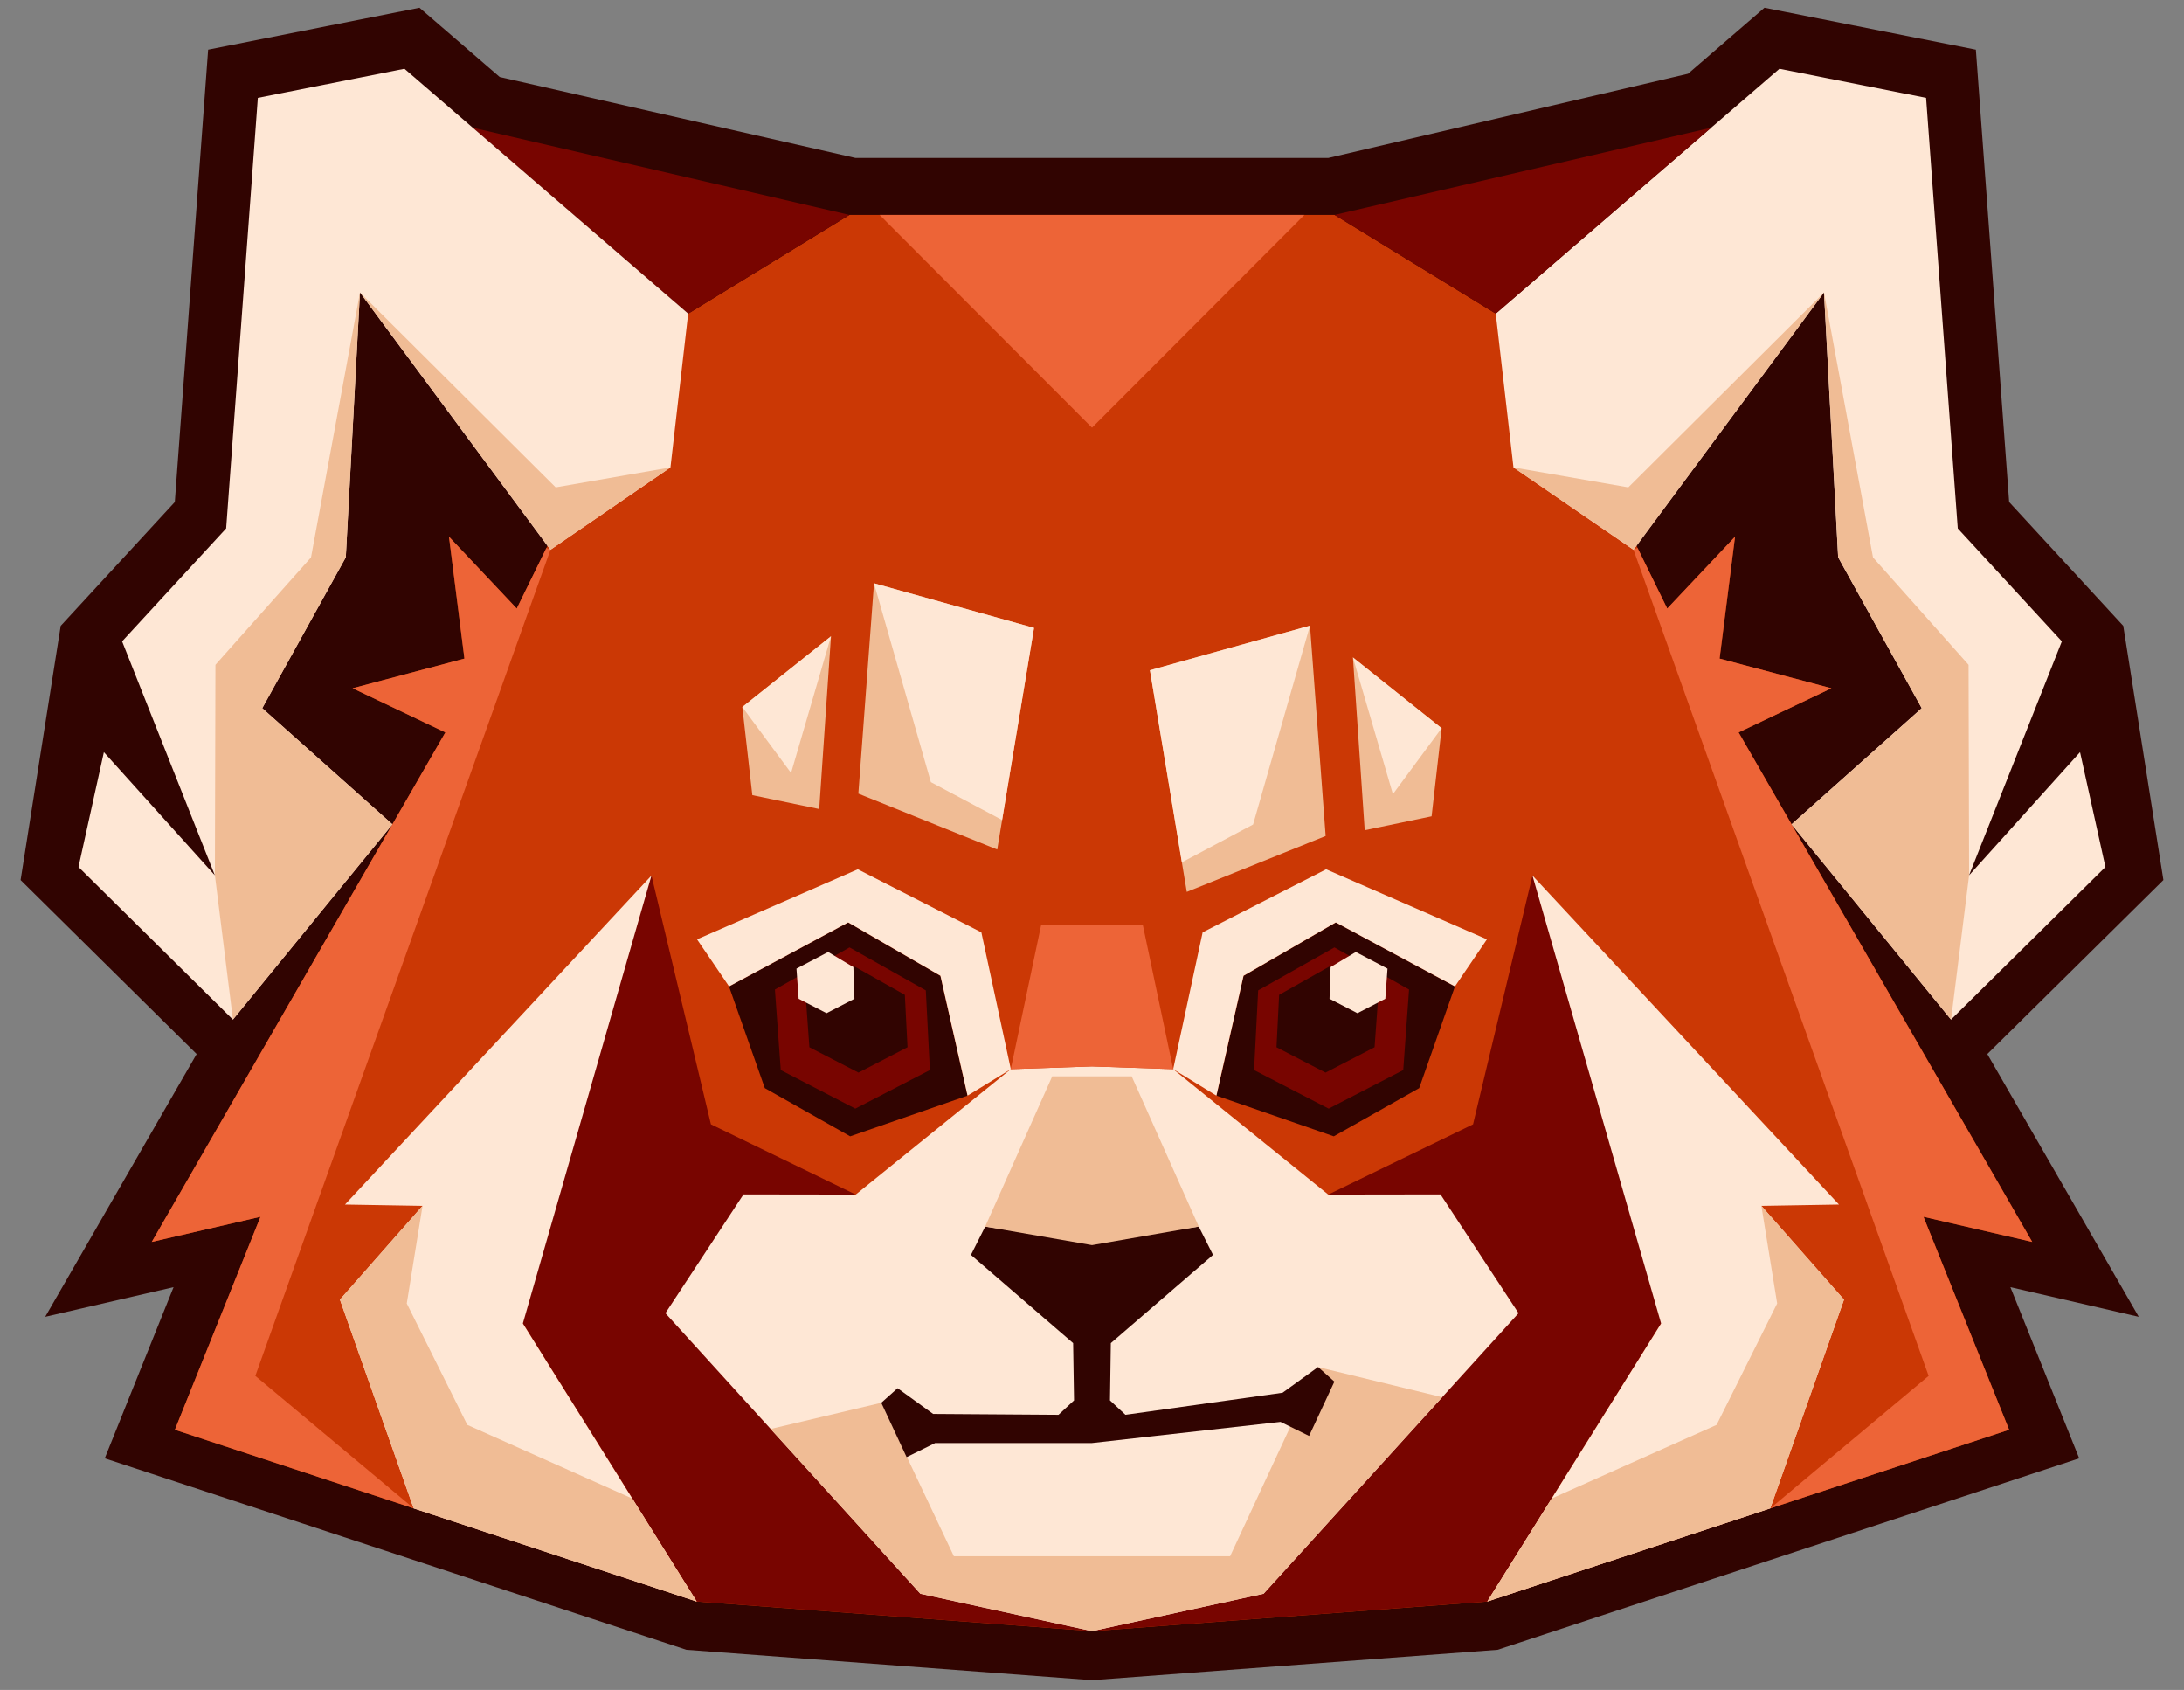 <svg width="53" height="41" viewBox="0 0 53 41" fill="none" xmlns="http://www.w3.org/2000/svg">
<rect x="0" y="0" width="53" height="41" fill="#808080" stroke="none"/>
<g clip-path="url(#clip0)">
<path fill-rule="evenodd" clip-rule="evenodd" d="M10.18 0.188L12.127 1.868L20.757 3.831H32.238L40.964 1.789L42.819 0.188L47.949 1.205L48.757 12.18L51.526 15.184L52.5 21.351L48.227 25.572L51.902 31.947L48.787 31.227L50.457 35.38L36.344 40.025L26.5 40.762L16.656 40.025L2.542 35.38L4.212 31.227L1.097 31.947L4.772 25.572L0.5 21.351L1.473 15.184L4.242 12.18L5.051 1.205C6.884 0.841 8.024 0.615 10.18 0.188H10.18Z" fill="#310401"/>
<path fill-rule="evenodd" clip-rule="evenodd" d="M37.287 7.49C49.408 -7.024 46.753 26.809 46.502 25.134L46.035 25.262L45.744 24.874C42.472 20.513 34.032 12.091 37.287 7.49V7.49Z" fill="#310401"/>
<path fill-rule="evenodd" clip-rule="evenodd" d="M15.711 7.49C3.591 -7.024 6.246 26.809 6.497 25.134L6.964 25.262L7.255 24.874C10.527 20.513 18.966 12.091 15.711 7.49L15.711 7.49Z" fill="#310401"/>
<path fill-rule="evenodd" clip-rule="evenodd" d="M26.5 5.214H32.386L37.238 8.184L40.46 14.764L42.105 13.021L41.73 15.978L44.443 16.698L42.192 17.769L49.317 30.13L46.678 29.52L48.756 34.687L36.093 38.855L26.5 39.573L16.908 38.855L4.244 34.687L6.321 29.52L3.683 30.13L10.808 17.769L8.557 16.698L11.271 15.978L10.896 13.021L12.54 14.764L15.762 8.184L20.614 5.214H26.5Z" fill="#CB3805"/>
<path fill-rule="evenodd" clip-rule="evenodd" d="M32.233 28.981L35.747 27.277L37.189 21.242L40.872 31.211L36.092 38.854L26.5 39.573V27.085L32.233 28.981Z" fill="#780500"/>
<path fill-rule="evenodd" clip-rule="evenodd" d="M20.766 28.981L17.252 27.277L15.81 21.242L12.127 31.211L16.907 38.854L26.5 39.573V27.085L20.766 28.981Z" fill="#780500"/>
<path fill-rule="evenodd" clip-rule="evenodd" d="M39.739 13.294L40.459 14.764L42.104 13.021L41.729 15.978L44.443 16.698L42.191 17.769L49.316 30.13L46.678 29.52L48.756 34.687L42.96 36.594L46.803 33.38L39.641 13.338L39.739 13.294Z" fill="#ED6437"/>
<path fill-rule="evenodd" clip-rule="evenodd" d="M26.5 25.872L28.47 25.939L32.233 28.981L34.957 28.977L36.851 31.859L30.663 38.666L26.5 39.573L22.336 38.666L16.148 31.859L18.042 28.977L20.766 28.981L24.529 25.939L26.5 25.872Z" fill="#FEE7D5"/>
<path fill-rule="evenodd" clip-rule="evenodd" d="M26.5 37.756H29.851L31.986 33.166L34.998 33.897L30.663 38.666L26.5 39.573L22.336 38.666L18.701 34.668L21.386 34.033L23.148 37.756H26.5Z" fill="#F0BC95"/>
<path fill-rule="evenodd" clip-rule="evenodd" d="M28.8 21.638L27.906 16.261L31.79 15.179L32.17 20.282L28.8 21.638Z" fill="#F0BC95"/>
<path fill-rule="evenodd" clip-rule="evenodd" d="M34.985 17.667L32.832 15.95L33.118 20.142L34.741 19.804L34.985 17.667Z" fill="#F0BC95"/>
<path fill-rule="evenodd" clip-rule="evenodd" d="M36.728 11.34L36.298 7.609L43.183 1.668L46.741 2.374L47.51 12.82L50.036 15.56L47.784 21.236L50.477 18.248L51.093 21.034L47.346 24.736L43.476 19.999L46.635 17.181L44.607 13.521L44.263 7.096L39.641 13.338L36.728 11.34Z" fill="#FEE7D5"/>
<path fill-rule="evenodd" clip-rule="evenodd" d="M47.347 24.736L43.477 19.999L46.636 17.182L44.608 13.522L44.264 7.096L45.453 13.524L47.772 16.129L47.785 21.236L47.347 24.736H47.347ZM44.264 7.096L39.642 13.338L36.728 11.34L39.515 11.824L44.264 7.096Z" fill="#F0BC95"/>
<path fill-rule="evenodd" clip-rule="evenodd" d="M36.299 7.61L32.386 5.214L41.526 3.098L36.299 7.61Z" fill="#780500"/>
<path fill-rule="evenodd" clip-rule="evenodd" d="M26.5 30.129L29.091 29.758L29.437 30.445L26.957 32.585L26.936 33.975L27.312 34.324L31.124 33.789L31.986 33.165L32.382 33.519L31.768 34.837L31.075 34.496L26.5 35.009H22.694L22.001 35.351L21.386 34.033L21.782 33.679L22.645 34.303L25.687 34.324L26.064 33.975L26.042 32.585L23.562 30.445L23.908 29.758L26.5 30.129Z" fill="#310401"/>
<path fill-rule="evenodd" clip-rule="evenodd" d="M26.5 30.208L29.091 29.758L27.463 26.112L26.5 26.113L25.535 26.112L23.908 29.758L26.5 30.208Z" fill="#F0BC95"/>
<path fill-rule="evenodd" clip-rule="evenodd" d="M32.367 27.568L34.44 26.399L35.308 23.931L32.417 22.379L30.178 23.674L29.52 26.581L32.367 27.568Z" fill="#310401"/>
<path fill-rule="evenodd" clip-rule="evenodd" d="M40.311 32.109L36.092 38.854L42.96 36.594L44.749 31.53L42.744 29.255L44.627 29.223L37.189 21.242L40.311 32.109Z" fill="#FEE7D5"/>
<path fill-rule="evenodd" clip-rule="evenodd" d="M26.5 25.872L28.47 25.939L27.733 22.44H26.5H25.266L24.529 25.939L26.5 25.872Z" fill="#ED6437"/>
<path fill-rule="evenodd" clip-rule="evenodd" d="M32.383 22.985L30.532 24.028L30.433 25.961L32.243 26.896L34.053 25.961L34.194 24.007L32.383 22.985Z" fill="#780500"/>
<path fill-rule="evenodd" clip-rule="evenodd" d="M32.259 23.45L31.041 24.136L30.977 25.407L32.167 26.022L33.357 25.407L33.45 24.122L32.259 23.45Z" fill="#310401"/>
<path fill-rule="evenodd" clip-rule="evenodd" d="M32.902 23.096L32.29 23.462L32.264 24.231L32.941 24.581L33.618 24.231L33.671 23.5L32.902 23.096Z" fill="#FEE7D5"/>
<path fill-rule="evenodd" clip-rule="evenodd" d="M26.5 5.214V10.376L31.654 5.214H26.5Z" fill="#ED6437"/>
<path fill-rule="evenodd" clip-rule="evenodd" d="M36.092 38.855L37.655 36.355L41.657 34.569L43.127 31.623L42.744 29.255L44.749 31.53L42.96 36.594L36.092 38.855Z" fill="#F0BC95"/>
<path fill-rule="evenodd" clip-rule="evenodd" d="M31.79 15.179L27.906 16.261L28.681 20.921L30.409 20.003L31.79 15.179Z" fill="#FEE7D5"/>
<path fill-rule="evenodd" clip-rule="evenodd" d="M34.984 17.667L32.832 15.95L33.802 19.267L34.984 17.667Z" fill="#FEE7D5"/>
<path fill-rule="evenodd" clip-rule="evenodd" d="M13.26 13.294L12.54 14.764L10.896 13.021L11.271 15.978L8.557 16.698L10.808 17.769L3.683 30.13L6.321 29.52L4.244 34.687L10.04 36.594L6.196 33.38L13.358 13.338L13.26 13.294Z" fill="#ED6437"/>
<path fill-rule="evenodd" clip-rule="evenodd" d="M24.2 20.61L25.093 15.234L21.21 14.151L20.83 19.254L24.2 20.61Z" fill="#F0BC95"/>
<path fill-rule="evenodd" clip-rule="evenodd" d="M18.014 17.153L20.166 15.437L19.88 19.628L18.257 19.291L18.014 17.153Z" fill="#F0BC95"/>
<path fill-rule="evenodd" clip-rule="evenodd" d="M16.7 7.61L20.613 5.214L11.473 3.098L16.7 7.61Z" fill="#780500"/>
<path fill-rule="evenodd" clip-rule="evenodd" d="M20.632 27.568L18.56 26.399L17.691 23.931L20.583 22.379L22.822 23.674L23.48 26.581L20.632 27.568Z" fill="#310401"/>
<path fill-rule="evenodd" clip-rule="evenodd" d="M12.688 32.109L16.907 38.854L10.038 36.594L8.249 31.53L10.254 29.255L8.372 29.223L15.809 21.242L12.688 32.109Z" fill="#FEE7D5"/>
<path fill-rule="evenodd" clip-rule="evenodd" d="M20.616 22.985L22.467 24.028L22.566 25.961L20.756 26.896L18.947 25.961L18.805 24.007L20.616 22.985Z" fill="#780500"/>
<path fill-rule="evenodd" clip-rule="evenodd" d="M20.74 23.45L21.958 24.136L22.023 25.407L20.833 26.022L19.642 25.407L19.549 24.122L20.74 23.45Z" fill="#310401"/>
<path fill-rule="evenodd" clip-rule="evenodd" d="M20.097 23.096L20.709 23.462L20.735 24.231L20.058 24.581L19.381 24.231L19.328 23.5L20.097 23.096Z" fill="#FEE7D5"/>
<path fill-rule="evenodd" clip-rule="evenodd" d="M26.5 5.214V10.376L21.346 5.214H26.5Z" fill="#ED6437"/>
<path fill-rule="evenodd" clip-rule="evenodd" d="M16.907 38.855L15.343 36.355L11.341 34.569L9.871 31.623L10.254 29.255L8.249 31.53L10.038 36.594L16.907 38.855Z" fill="#F0BC95"/>
<path fill-rule="evenodd" clip-rule="evenodd" d="M21.209 14.151L25.093 15.233L24.318 19.894L22.59 18.976L21.209 14.151Z" fill="#FEE7D5"/>
<path fill-rule="evenodd" clip-rule="evenodd" d="M18.014 17.153L20.166 15.437L19.197 18.753L18.014 17.153Z" fill="#FEE7D5"/>
<path fill-rule="evenodd" clip-rule="evenodd" d="M16.27 11.34L16.7 7.609L9.815 1.668L6.257 2.374L5.488 12.82L2.963 15.56L5.214 21.236L2.521 18.248L1.905 21.034L5.652 24.736L9.522 19.999L6.363 17.181L8.391 13.521L8.735 7.096L13.357 13.338L16.27 11.34Z" fill="#FEE7D5"/>
<path fill-rule="evenodd" clip-rule="evenodd" d="M5.653 24.736L9.523 19.999L6.364 17.182L8.392 13.522L8.736 7.096L7.547 13.524L5.228 16.129L5.215 21.236L5.653 24.736H5.653ZM8.736 7.096L13.358 13.338L16.271 11.34L13.485 11.824L8.736 7.096Z" fill="#F0BC95"/>
<path fill-rule="evenodd" clip-rule="evenodd" d="M30.177 23.673L29.519 26.581L28.47 25.939L29.185 22.619L32.182 21.09L36.084 22.789L35.308 23.931L32.416 22.379L30.177 23.673Z" fill="#FEE7D5"/>
<path fill-rule="evenodd" clip-rule="evenodd" d="M22.822 23.673L23.48 26.581L24.53 25.939L23.815 22.619L20.817 21.09L16.915 22.789L17.692 23.931L20.583 22.379L22.822 23.673Z" fill="#FEE7D5"/>
</g>
<defs>
<clipPath id="clip0">
<rect width="52" height="40.625" fill="white" transform="translate(0.5 0.188)"/>
</clipPath>
</defs>
</svg>
